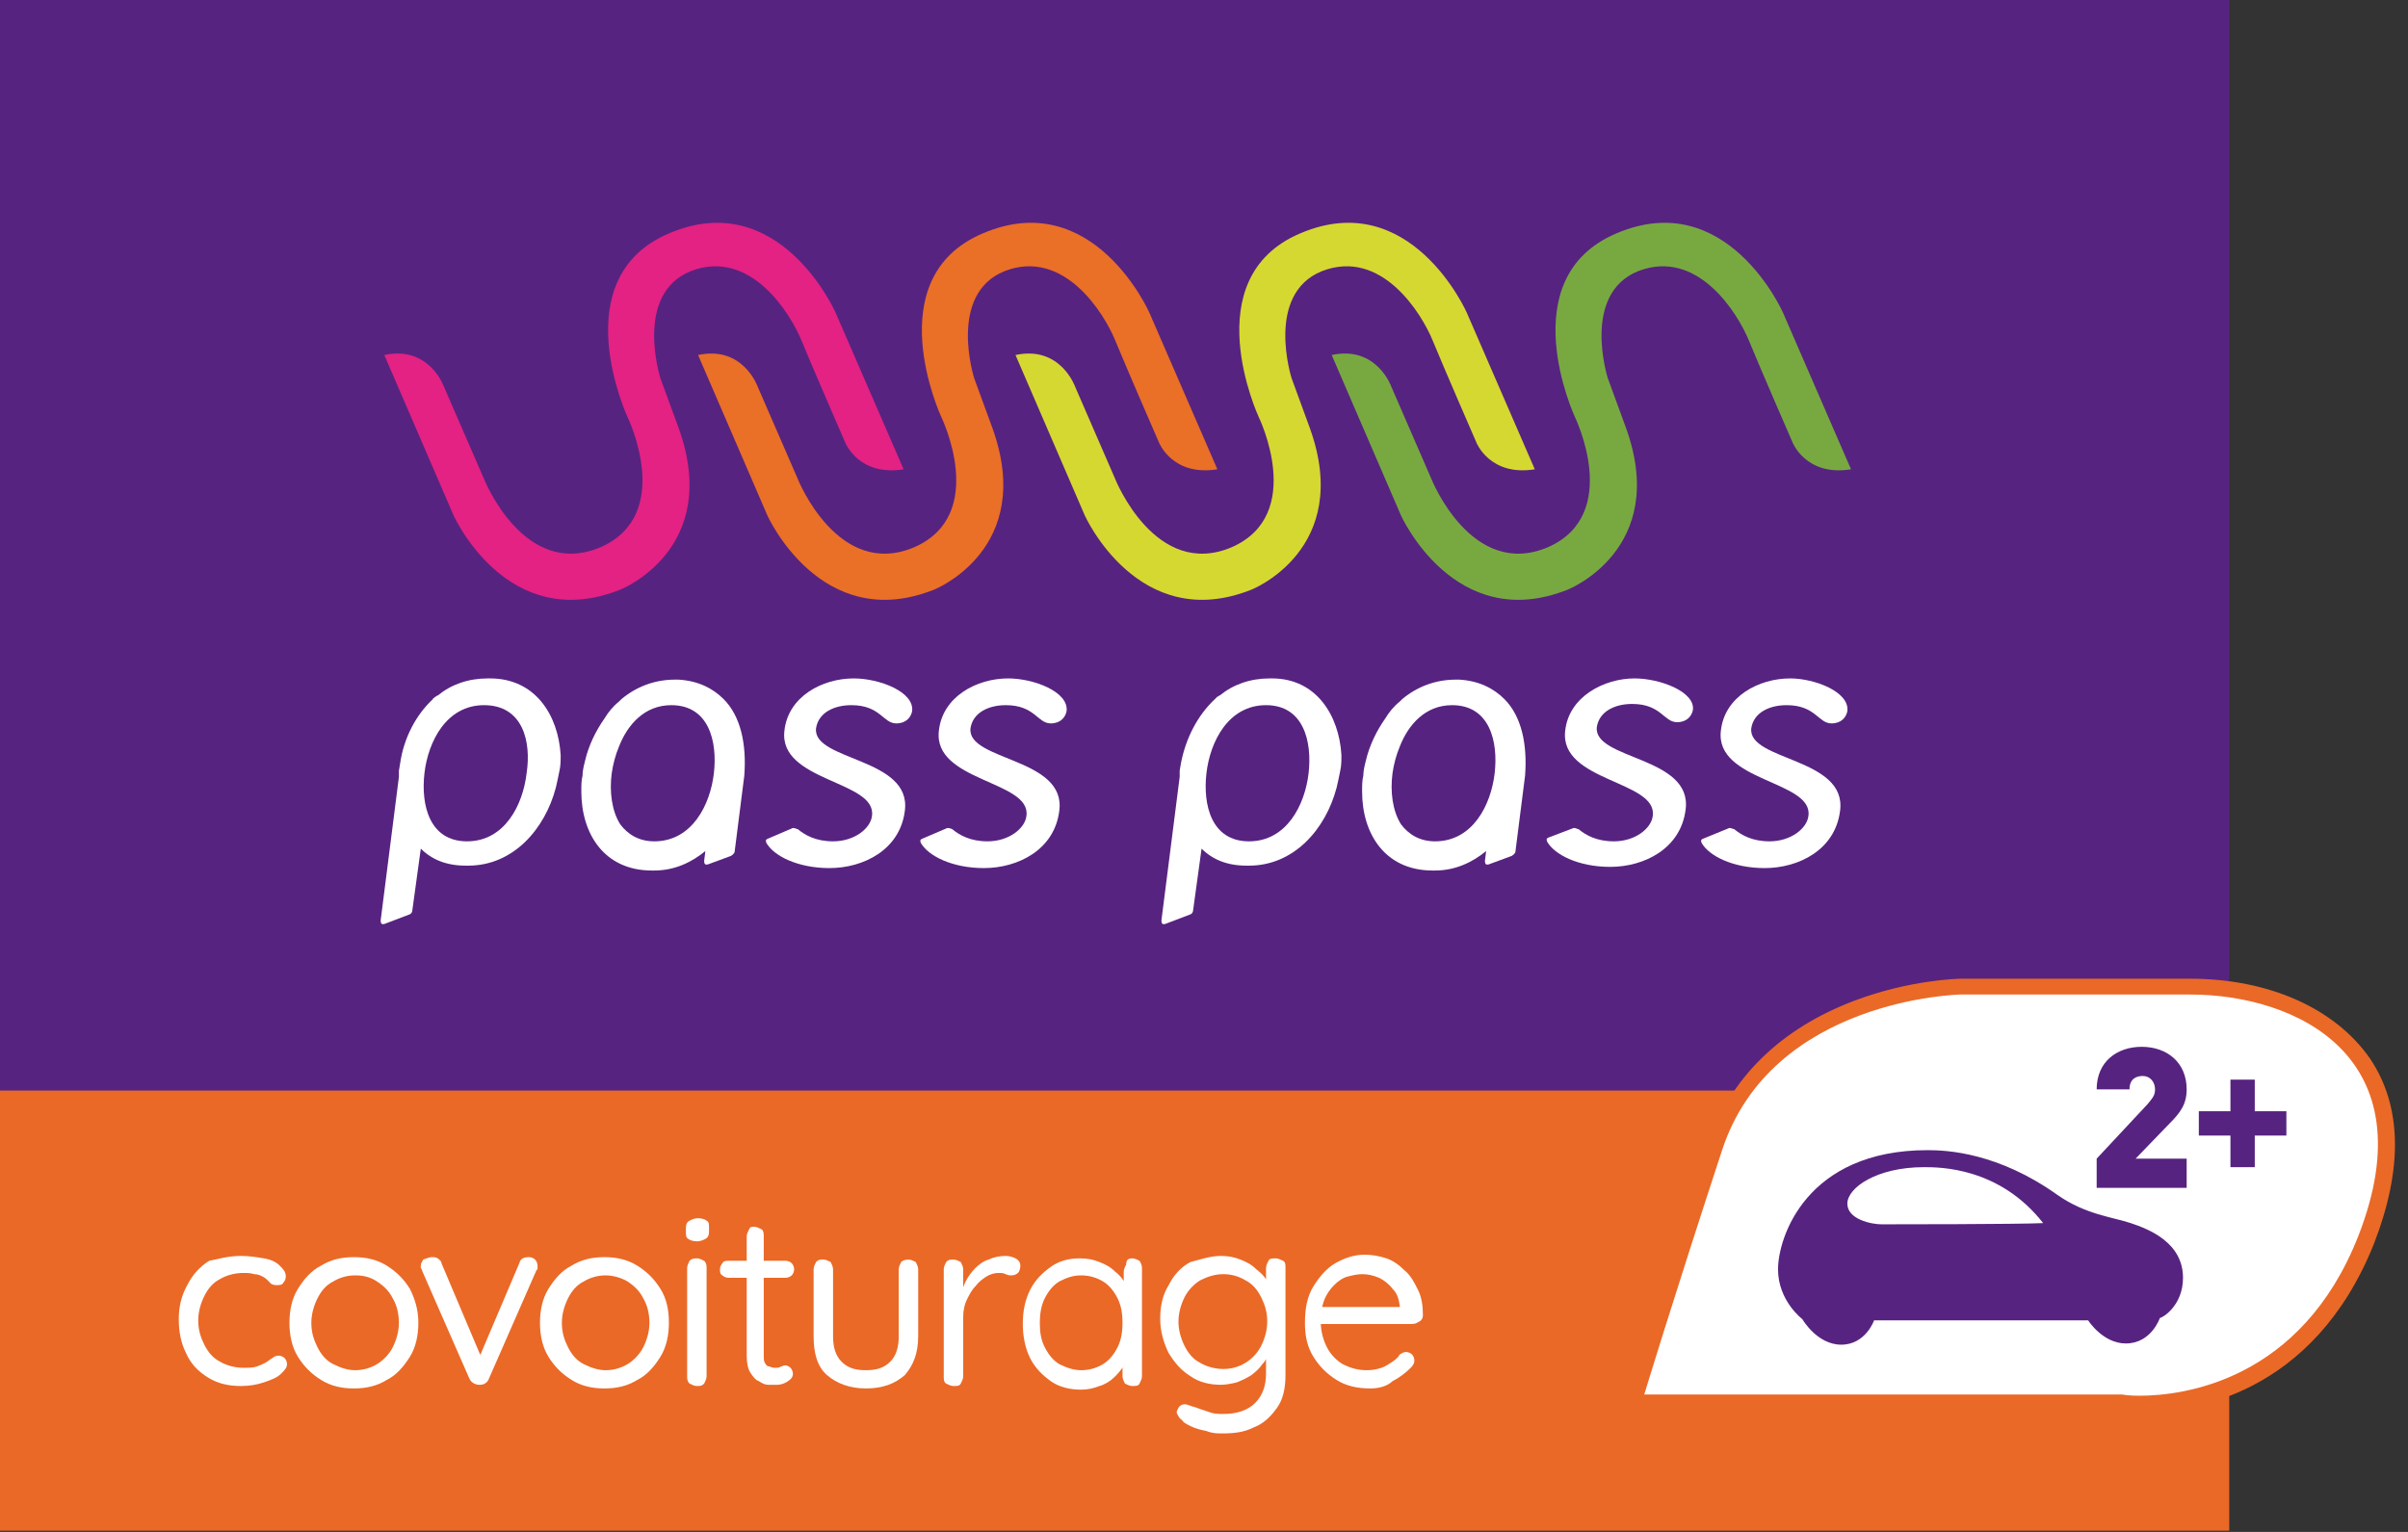 <?xml version="1.0" encoding="UTF-8"?>
<!-- Generator: Adobe Illustrator 24.1.2, SVG Export Plug-In . SVG Version: 6.00 Build 0)  -->
<svg version="1.1" id="Calque_1" xmlns="http://www.w3.org/2000/svg" xmlns:xlink="http://www.w3.org/1999/xlink" x="0px" y="0px" width="198px" height="126px" viewBox="0 0 198 126" style="enable-background:new 0 0 198 126;" xml:space="preserve">
<rect x="0" y="0" width="198" height="126" fill="#333333" stroke="none"/>
<style type="text/css">
	.st0{fill:#572380;}
	.st1{fill:#EA6927;}
	.st2{fill:#E32283;}
	.st3{fill:#EA6F27;}
	.st4{fill:#D5D830;}
	.st5{fill:#78A941;}
	.st6{fill:#FFFFFF;}
</style>
<g id="XMLID_132_">
	<rect id="XMLID_168_" class="st0" width="183.3" height="90.1"/>
	<rect id="XMLID_167_" y="89.7" class="st1" width="183.3" height="36.2"/>
	<g id="XMLID_145_">
		<path id="XMLID_166_" class="st2" d="M74.3,38.6c-3.7,0.6-4.8-2.2-4.8-2.2s-2.7-6.2-3.6-8.4c-0.9-2.2-4.2-7.6-9.1-5.7    c-4.7,1.9-2.5,8.8-2.5,8.8l1.5,4.1c3.6,10-4.8,13.3-4.8,13.3c-9.3,3.7-13.7-6.1-13.7-6.1l-5.7-13.2c3.7-0.8,4.9,2.6,4.9,2.6    l3.3,7.6c0,0,3.3,8.3,9.6,5.6c6.1-2.7,2.2-10.7,2.2-10.7s-5.3-11.4,3.4-15.1c9.1-3.9,13.7,6.5,13.7,6.5L74.3,38.6z"/>
		<path id="XMLID_165_" class="st3" d="M100.1,38.6c-3.7,0.6-4.8-2.2-4.8-2.2s-2.7-6.2-3.6-8.4c-0.9-2.2-4.2-7.6-9.1-5.7    c-4.7,1.9-2.5,8.8-2.5,8.8l1.5,4.1c3.6,10-4.8,13.3-4.8,13.3c-9.3,3.7-13.7-6.1-13.7-6.1l-5.7-13.2c3.7-0.8,4.9,2.6,4.9,2.6    l3.3,7.6c0,0,3.3,8.3,9.6,5.6c6.1-2.7,2.2-10.7,2.2-10.7s-5.3-11.4,3.4-15.1c9.1-3.9,13.7,6.5,13.7,6.5L100.1,38.6z"/>
		<path id="XMLID_164_" class="st4" d="M126.2,38.6c-3.7,0.6-4.8-2.2-4.8-2.2s-2.7-6.2-3.6-8.4c-0.9-2.2-4.2-7.6-9.1-5.7    c-4.7,1.9-2.5,8.8-2.5,8.8l1.5,4.1c3.6,10-4.8,13.3-4.8,13.3c-9.3,3.7-13.7-6.1-13.7-6.1l-5.7-13.2c3.7-0.8,4.9,2.6,4.9,2.6    l3.3,7.6c0,0,3.3,8.3,9.6,5.6c6.1-2.7,2.2-10.7,2.2-10.7s-5.3-11.4,3.4-15.1c9.1-3.9,13.7,6.5,13.7,6.5L126.2,38.6z"/>
		<path id="XMLID_163_" class="st5" d="M152.2,38.6c-3.7,0.6-4.8-2.2-4.8-2.2s-2.7-6.2-3.6-8.4c-0.9-2.2-4.2-7.6-9.1-5.7    c-4.7,1.9-2.5,8.8-2.5,8.8l1.5,4.1c3.6,10-4.8,13.3-4.8,13.3c-9.3,3.7-13.7-6.1-13.7-6.1l-5.7-13.2c3.7-0.8,4.9,2.6,4.9,2.6    l3.3,7.6c0,0,3.3,8.3,9.6,5.6c6.1-2.7,2.2-10.7,2.2-10.7s-5.3-11.4,3.4-15.1c9.1-3.9,13.7,6.5,13.7,6.5L152.2,38.6z"/>
		<g id="XMLID_146_">
			<path id="XMLID_160_" class="st6" d="M43.3,63.6c-0.3,2.6-1.8,5.6-4.9,5.6c-3.1,0-3.8-3-3.5-5.6c0.3-2.6,1.8-5.6,4.9-5.6     C43,58,43.7,61,43.3,63.6 M40.3,55.8c0,0-0.1,0-0.1,0c0,0-0.1,0-0.1,0c-1.6,0-3,0.5-4.1,1.4c-0.1,0-0.1,0.1-0.2,0.1c0,0,0,0,0,0     c0,0-0.1,0.1-0.1,0.1c0,0,0,0,0,0c-0.1,0-0.1,0.1-0.1,0.1c-1.4,1.3-2.4,3.2-2.7,5.3l-0.1,0.6l0,0.5l-1.5,11.8v0     c0,0.4,0.2,0.3,0.3,0.3l2.1-0.8c0.2-0.1,0.2-0.3,0.2-0.3l0.7-5.1c0.9,0.9,2.1,1.4,3.7,1.4c0,0,0.1,0,0.1,0c0,0,0.1,0,0.1,0     c3.7,0,6.3-3,7.2-6.4c0.1-0.4,0.2-0.9,0.3-1.4c0.1-0.4,0.1-0.9,0.1-1.3C45.9,58.8,44,55.8,40.3,55.8"/>
			<path id="XMLID_157_" class="st6" d="M58.7,63.6c-0.3,2.6-1.8,5.6-4.9,5.6h0c-1.3,0-2.2-0.6-2.8-1.4c-0.7-1.1-0.9-2.7-0.7-4.2     c0.1-0.7,0.3-1.5,0.6-2.2c0.7-1.8,2.1-3.4,4.3-3.4h0C58.3,58,59,61,58.7,63.6 M59.5,57.5c-0.9-0.9-2.1-1.5-3.7-1.6     c-0.1,0-0.1,0-0.2,0c0,0-0.1,0-0.1,0c0,0,0,0,0,0h0c-1.7,0-3.2,0.6-4.4,1.6c-0.1,0.1-0.1,0.1-0.2,0.2c-0.5,0.4-0.9,0.9-1.2,1.4     c-0.7,1-1.3,2.2-1.6,3.5c-0.1,0.4-0.2,0.8-0.2,1.2c-0.1,0.4-0.1,0.8-0.1,1.3c0,3.5,1.9,6.5,5.8,6.5h0c0.1,0,0.1,0,0.2,0     c1.7,0,3.1-0.7,4.2-1.6l-0.1,0.8c0,0,0,0,0,0c0,0.4,0.2,0.3,0.3,0.3l1.9-0.7c0.2-0.1,0.3-0.3,0.3-0.3l0.8-6.3v0c0,0,0,0,0,0     C61.4,61.2,60.9,58.9,59.5,57.5"/>
			<path id="XMLID_156_" class="st6" d="M70.2,55.8c-2.6,0-5.4,1.5-5.7,4.3c-0.5,4.2,7.6,4.1,7.2,7c-0.1,1-1.4,2.1-3.2,2.1     c-1.4,0-2.3-0.5-2.9-1c-0.1,0-0.2-0.1-0.4-0.1L63.1,69c-0.2,0.1-0.1,0.2-0.1,0.3c0.6,1.1,2.6,2.1,5.2,2.1c2.8,0,5.8-1.5,6.2-4.7     c0.6-4.4-7.6-4.1-7.3-6.8c0.2-1.3,1.5-1.9,2.9-1.9c2.4,0,2.6,1.5,3.7,1.5c0.8,0,1.2-0.5,1.3-1C75.2,56.9,72.3,55.8,70.2,55.8"/>
			<path id="XMLID_155_" class="st6" d="M82.9,55.8c-2.6,0-5.4,1.5-5.7,4.3c-0.5,4.2,7.6,4.1,7.2,7c-0.1,1-1.4,2.1-3.2,2.1     c-1.4,0-2.3-0.5-2.9-1c0,0-0.2-0.1-0.4-0.1L75.8,69c-0.2,0.1-0.1,0.2-0.1,0.3c0.6,1.1,2.6,2.1,5.2,2.1c2.8,0,5.8-1.5,6.2-4.7     c0.6-4.4-7.6-4.1-7.3-6.8c0.2-1.3,1.5-1.9,2.9-1.9c2.4,0,2.6,1.5,3.7,1.5c0.8,0,1.2-0.5,1.3-1C87.9,56.9,85,55.8,82.9,55.8"/>
			<path id="XMLID_152_" class="st6" d="M107.6,63.6c-0.3,2.6-1.8,5.6-4.9,5.6c-3.1,0-3.8-3-3.5-5.6c0.3-2.6,1.8-5.6,4.9-5.6     C107.2,58,107.9,61,107.6,63.6 M104.6,55.8c0,0-0.1,0-0.1,0c0,0-0.1,0-0.1,0c-1.6,0-3,0.5-4.1,1.4c-0.1,0-0.1,0.1-0.2,0.1     c0,0,0,0,0,0c0,0-0.1,0.1-0.1,0.1c0,0,0,0,0,0c0,0-0.1,0.1-0.1,0.1c-1.4,1.3-2.4,3.2-2.8,5.3l-0.1,0.6l0,0.5l-1.5,11.8     c0,0,0,0,0,0c0,0.4,0.2,0.3,0.3,0.3l2.1-0.8c0.2-0.1,0.2-0.3,0.2-0.3l0.7-5.1c0.9,0.9,2.1,1.4,3.7,1.4c0,0,0.1,0,0.1,0     c0,0,0.1,0,0.1,0c3.7,0,6.3-3,7.2-6.4c0.1-0.4,0.2-0.9,0.3-1.4c0.1-0.4,0.1-0.9,0.1-1.3C110.1,58.8,108.2,55.8,104.6,55.8"/>
			<path id="XMLID_149_" class="st6" d="M122.9,63.6c-0.3,2.6-1.8,5.6-4.9,5.6h0c-1.3,0-2.2-0.6-2.8-1.4c-0.7-1.1-0.9-2.7-0.7-4.2     c0.1-0.7,0.3-1.5,0.6-2.2c0.7-1.8,2.1-3.4,4.3-3.4C122.5,58,123.2,61,122.9,63.6 M123.7,57.5c-0.9-0.9-2.1-1.5-3.7-1.6     c-0.1,0-0.1,0-0.2,0c0,0-0.1,0-0.1,0c0,0,0,0,0,0h0c-1.7,0-3.2,0.6-4.4,1.6c-0.1,0.1-0.1,0.1-0.2,0.2c-0.5,0.4-0.9,0.9-1.2,1.4     c-0.7,1-1.3,2.2-1.6,3.5c-0.1,0.4-0.2,0.8-0.2,1.2c-0.1,0.4-0.1,0.8-0.1,1.3c0,3.5,1.9,6.5,5.8,6.5c0.1,0,0.1,0,0.2,0     c1.7,0,3.1-0.7,4.2-1.6l-0.1,0.8c0,0,0,0,0,0c0,0.4,0.2,0.3,0.3,0.3l1.9-0.7c0.2-0.1,0.3-0.3,0.3-0.3l0.8-6.3v0v0     C125.6,61.2,125.1,58.9,123.7,57.5"/>
			<path id="XMLID_148_" class="st6" d="M134.4,55.8c-2.5,0-5.4,1.5-5.7,4.3c-0.5,4.2,7.6,4.1,7.2,7c-0.1,1-1.4,2.1-3.2,2.1     c-1.4,0-2.3-0.5-2.9-1c-0.1,0-0.2-0.1-0.4-0.1l-2.1,0.8c-0.2,0.1-0.1,0.2-0.1,0.3c0.6,1.1,2.6,2.1,5.2,2.1c2.8,0,5.8-1.5,6.2-4.7     c0.6-4.4-7.6-4.1-7.3-6.8c0.2-1.3,1.5-1.9,2.9-1.9c2.4,0,2.6,1.5,3.7,1.5c0.8,0,1.2-0.5,1.3-1C139.4,56.9,136.5,55.8,134.4,55.8"/>
			<path id="XMLID_147_" class="st6" d="M147.2,55.8c-2.6,0-5.4,1.5-5.7,4.3c-0.5,4.2,7.6,4.1,7.2,7c-0.1,1-1.4,2.1-3.2,2.1     c-1.4,0-2.3-0.5-2.9-1c-0.1,0-0.2-0.1-0.4-0.1L140,69c-0.2,0.1-0.1,0.2-0.1,0.3c0.6,1.1,2.6,2.1,5.2,2.1c2.8,0,5.8-1.5,6.2-4.7     c0.6-4.4-7.6-4.1-7.3-6.8c0.2-1.3,1.5-1.9,2.9-1.9c2.4,0,2.6,1.5,3.7,1.5c0.8,0,1.2-0.5,1.3-1C152.1,56.9,149.2,55.8,147.2,55.8"/>
		</g>
	</g>
	<g>
		<path class="st6" d="M19.8,103.3c0.7,0,1.3,0.1,1.9,0.2c0.6,0.1,1,0.3,1.3,0.6c0.3,0.3,0.5,0.5,0.5,0.9c0,0.2-0.1,0.4-0.2,0.5    c-0.1,0.2-0.3,0.2-0.5,0.2c-0.2,0-0.3,0-0.5-0.1c-0.1-0.1-0.2-0.2-0.3-0.3c-0.1-0.1-0.2-0.2-0.4-0.3c-0.2-0.1-0.4-0.2-0.7-0.2    c-0.3-0.1-0.6-0.1-0.9-0.1c-0.7,0-1.4,0.2-1.9,0.5c-0.6,0.3-1,0.8-1.3,1.4c-0.3,0.6-0.5,1.3-0.5,2c0,0.8,0.2,1.4,0.5,2    c0.3,0.6,0.7,1.1,1.3,1.4c0.5,0.3,1.2,0.5,1.9,0.5c0.5,0,0.8,0,1.1-0.1c0.3-0.1,0.5-0.2,0.7-0.3c0.2-0.1,0.4-0.3,0.6-0.4    c0.1-0.1,0.3-0.2,0.5-0.2c0.2,0,0.4,0.1,0.5,0.2c0.1,0.1,0.2,0.3,0.2,0.5c0,0.3-0.2,0.5-0.5,0.8c-0.3,0.3-0.8,0.5-1.4,0.7    c-0.6,0.2-1.2,0.3-1.9,0.3c-1,0-1.9-0.2-2.7-0.7c-0.8-0.5-1.4-1.1-1.8-2c-0.4-0.8-0.6-1.7-0.6-2.8c0-1,0.2-1.9,0.7-2.8    c0.4-0.8,1-1.5,1.8-2C17.8,103.6,18.7,103.3,19.8,103.3z"/>
		<path class="st6" d="M34.4,108.8c0,1-0.2,2-0.7,2.8c-0.5,0.8-1.1,1.5-1.9,1.9c-0.8,0.5-1.7,0.7-2.7,0.7c-1,0-1.9-0.2-2.7-0.7    c-0.8-0.5-1.4-1.1-1.9-1.9c-0.5-0.8-0.7-1.8-0.7-2.8s0.2-2,0.7-2.8c0.5-0.8,1.1-1.5,1.9-1.9c0.8-0.5,1.7-0.7,2.7-0.7    c1,0,1.9,0.2,2.7,0.7c0.8,0.5,1.4,1.1,1.9,1.9C34.1,106.8,34.4,107.7,34.4,108.8z M32.8,108.8c0-0.8-0.2-1.5-0.5-2    c-0.3-0.6-0.7-1-1.3-1.4s-1.2-0.5-1.8-0.5c-0.7,0-1.3,0.2-1.8,0.5c-0.6,0.3-1,0.8-1.3,1.4c-0.3,0.6-0.5,1.3-0.5,2    c0,0.8,0.2,1.4,0.5,2c0.3,0.6,0.7,1.1,1.3,1.4c0.6,0.3,1.2,0.5,1.8,0.5c0.7,0,1.3-0.2,1.8-0.5s1-0.8,1.3-1.4    C32.6,110.2,32.8,109.5,32.8,108.8z"/>
		<path class="st6" d="M35.5,103.4c0.2,0,0.3,0,0.5,0.1c0.1,0.1,0.3,0.2,0.3,0.4l3.3,7.8l-0.3,0.2l3.4-8c0.1-0.4,0.4-0.5,0.8-0.5    c0.2,0,0.4,0.1,0.5,0.2c0.1,0.1,0.2,0.3,0.2,0.5c0,0.1,0,0.2,0,0.2c0,0.1,0,0.1-0.1,0.2l-3.9,8.9c-0.1,0.3-0.4,0.5-0.7,0.5    c-0.2,0-0.3,0-0.5-0.1c-0.2-0.1-0.3-0.2-0.4-0.4l-3.9-8.9c0,0,0-0.1-0.1-0.2c0-0.1,0-0.2,0-0.2c0-0.2,0.1-0.3,0.2-0.5    C35.1,103.5,35.3,103.4,35.5,103.4z"/>
		<path class="st6" d="M55,108.8c0,1-0.2,2-0.7,2.8c-0.5,0.8-1.1,1.5-1.9,1.9c-0.8,0.5-1.7,0.7-2.7,0.7c-1,0-1.9-0.2-2.7-0.7    c-0.8-0.5-1.4-1.1-1.9-1.9c-0.5-0.8-0.7-1.8-0.7-2.8s0.2-2,0.7-2.8c0.5-0.8,1.1-1.5,1.9-1.9c0.8-0.5,1.7-0.7,2.7-0.7    c1,0,1.9,0.2,2.7,0.7c0.8,0.5,1.4,1.1,1.9,1.9S55,107.7,55,108.8z M53.4,108.8c0-0.8-0.2-1.5-0.5-2c-0.3-0.6-0.7-1-1.3-1.4    c-0.5-0.3-1.2-0.5-1.8-0.5c-0.7,0-1.3,0.2-1.8,0.5c-0.6,0.3-1,0.8-1.3,1.4c-0.3,0.6-0.5,1.3-0.5,2c0,0.8,0.2,1.4,0.5,2    c0.3,0.6,0.7,1.1,1.3,1.4c0.6,0.3,1.2,0.5,1.8,0.5c0.7,0,1.3-0.2,1.8-0.5c0.5-0.3,1-0.8,1.3-1.4C53.2,110.2,53.4,109.5,53.4,108.8    z"/>
		<path class="st6" d="M57.3,102.1c-0.3,0-0.6-0.1-0.7-0.2c-0.2-0.1-0.2-0.3-0.2-0.6V101c0-0.3,0.1-0.5,0.3-0.6    c0.2-0.1,0.4-0.2,0.7-0.2s0.6,0.1,0.7,0.2c0.2,0.1,0.2,0.3,0.2,0.6v0.3c0,0.3-0.1,0.5-0.3,0.6C57.8,102,57.6,102.1,57.3,102.1z     M58.1,113.2c0,0.2-0.1,0.4-0.2,0.6c-0.2,0.2-0.3,0.2-0.6,0.2c-0.2,0-0.4-0.1-0.6-0.2c-0.2-0.2-0.2-0.4-0.2-0.6v-8.9    c0-0.2,0.1-0.4,0.2-0.6c0.2-0.2,0.4-0.2,0.6-0.2c0.2,0,0.4,0.1,0.6,0.2c0.2,0.2,0.2,0.4,0.2,0.6V113.2z"/>
		<path class="st6" d="M59.9,103.7h4.7c0.2,0,0.4,0.1,0.5,0.2c0.1,0.1,0.2,0.3,0.2,0.5c0,0.2-0.1,0.4-0.2,0.5    c-0.1,0.1-0.3,0.2-0.5,0.2h-4.7c-0.2,0-0.4-0.1-0.5-0.2c-0.2-0.1-0.2-0.3-0.2-0.5c0-0.2,0.1-0.4,0.2-0.5    C59.5,103.7,59.7,103.7,59.9,103.7z M62,100.9c0.2,0,0.4,0.1,0.6,0.2s0.2,0.4,0.2,0.6v9.7c0,0.3,0,0.6,0.1,0.7    c0.1,0.2,0.2,0.3,0.4,0.3c0.2,0.1,0.3,0.1,0.5,0.1c0.1,0,0.3,0,0.4-0.1c0.1,0,0.2-0.1,0.4-0.1c0.1,0,0.3,0.1,0.4,0.2    c0.1,0.1,0.2,0.3,0.2,0.5c0,0.2-0.1,0.4-0.4,0.6c-0.3,0.2-0.6,0.3-0.9,0.3c-0.2,0-0.4,0-0.7,0c-0.3,0-0.5-0.1-0.8-0.3    c-0.3-0.1-0.5-0.4-0.7-0.7s-0.3-0.8-0.3-1.4v-9.8c0-0.2,0.1-0.4,0.2-0.6S61.8,100.9,62,100.9z"/>
		<path class="st6" d="M74.7,103.6c0.2,0,0.4,0.1,0.6,0.2c0.1,0.2,0.2,0.4,0.2,0.6v5.5c0,1.4-0.4,2.4-1.1,3.2    c-0.8,0.7-1.8,1.1-3.2,1.1c-1.3,0-2.4-0.4-3.2-1.1c-0.8-0.7-1.1-1.8-1.1-3.2v-5.5c0-0.2,0.1-0.4,0.2-0.6c0.2-0.2,0.3-0.2,0.6-0.2    c0.2,0,0.4,0.1,0.6,0.2c0.1,0.2,0.2,0.4,0.2,0.6v5.5c0,0.9,0.2,1.6,0.7,2.1s1.1,0.7,2,0.7c0.9,0,1.5-0.2,2-0.7s0.7-1.2,0.7-2.1    v-5.5c0-0.2,0.1-0.4,0.2-0.6C74.2,103.7,74.4,103.6,74.7,103.6z"/>
		<path class="st6" d="M78.4,114c-0.2,0-0.4-0.1-0.6-0.2s-0.2-0.4-0.2-0.6v-8.8c0-0.2,0.1-0.4,0.2-0.6c0.2-0.2,0.3-0.2,0.6-0.2    c0.2,0,0.4,0.1,0.6,0.2c0.1,0.2,0.2,0.4,0.2,0.6v2.6l-0.2-0.4c0.1-0.4,0.2-0.8,0.4-1.2c0.2-0.4,0.5-0.8,0.8-1.1    c0.3-0.3,0.7-0.6,1.1-0.7c0.4-0.2,0.9-0.3,1.4-0.3c0.3,0,0.6,0.1,0.8,0.2c0.2,0.1,0.4,0.3,0.4,0.6c0,0.3-0.1,0.5-0.2,0.6    c-0.1,0.1-0.3,0.2-0.5,0.2c-0.2,0-0.3,0-0.5-0.1c-0.2-0.1-0.4-0.1-0.6-0.1c-0.3,0-0.7,0.1-1,0.3c-0.3,0.2-0.6,0.4-0.9,0.8    c-0.3,0.3-0.5,0.7-0.7,1.1c-0.2,0.4-0.3,0.9-0.3,1.4v4.9c0,0.2-0.1,0.4-0.2,0.6S78.7,114,78.4,114z"/>
		<path class="st6" d="M93.1,103.5c0.2,0,0.4,0.1,0.6,0.2c0.1,0.2,0.2,0.3,0.2,0.6v8.9c0,0.2-0.1,0.4-0.2,0.6s-0.3,0.2-0.6,0.2    c-0.2,0-0.4-0.1-0.6-0.2c-0.1-0.2-0.2-0.4-0.2-0.6v-1.9l0.4,0c0,0.3-0.1,0.6-0.3,1s-0.5,0.7-0.8,1c-0.3,0.3-0.8,0.6-1.2,0.7    c-0.5,0.2-1,0.3-1.5,0.3c-0.9,0-1.8-0.2-2.5-0.7c-0.7-0.5-1.3-1.1-1.7-1.9c-0.4-0.8-0.6-1.8-0.6-2.8c0-1.1,0.2-2,0.6-2.8    c0.4-0.8,1-1.4,1.7-1.9c0.7-0.5,1.5-0.7,2.4-0.7c0.6,0,1.1,0.1,1.6,0.3c0.5,0.2,0.9,0.4,1.3,0.8c0.4,0.3,0.7,0.7,0.9,1.1    c0.2,0.4,0.3,0.8,0.3,1.2l-0.5-0.1v-2.2c0-0.2,0.1-0.4,0.2-0.6C92.6,103.6,92.8,103.5,93.1,103.5z M88.9,112.7    c0.7,0,1.3-0.2,1.8-0.5c0.5-0.3,0.9-0.8,1.2-1.4c0.3-0.6,0.4-1.3,0.4-2c0-0.7-0.1-1.4-0.4-2c-0.3-0.6-0.7-1.1-1.2-1.4    c-0.5-0.3-1.1-0.5-1.8-0.5c-0.7,0-1.2,0.2-1.8,0.5c-0.5,0.3-0.9,0.8-1.2,1.4c-0.3,0.6-0.4,1.3-0.4,2c0,0.8,0.1,1.4,0.4,2    c0.3,0.6,0.7,1.1,1.2,1.4C87.7,112.5,88.3,112.7,88.9,112.7z"/>
		<path class="st6" d="M100.4,103.3c0.6,0,1.1,0.1,1.6,0.3c0.5,0.2,0.9,0.4,1.3,0.8c0.4,0.3,0.7,0.6,0.9,1c0.2,0.3,0.3,0.7,0.3,0.9    l-0.4-0.2v-1.8c0-0.2,0.1-0.4,0.2-0.6s0.3-0.2,0.6-0.2c0.2,0,0.4,0.1,0.6,0.2s0.2,0.3,0.2,0.6v8.8c0,1.1-0.2,2-0.7,2.7    c-0.5,0.7-1.1,1.3-1.9,1.6c-0.8,0.4-1.6,0.5-2.6,0.5c-0.4,0-0.8,0-1.3-0.2c-0.5-0.1-0.9-0.2-1.3-0.4c-0.4-0.2-0.6-0.3-0.7-0.5    c-0.2-0.1-0.3-0.3-0.4-0.5c-0.1-0.2,0-0.3,0.1-0.5c0.1-0.2,0.3-0.3,0.5-0.3c0.2,0,0.4,0.1,0.7,0.2c0.1,0,0.3,0.1,0.6,0.2    c0.3,0.1,0.6,0.2,0.9,0.3c0.3,0.1,0.7,0.1,1,0.1c1.1,0,2-0.3,2.6-0.9c0.6-0.6,0.9-1.4,0.9-2.4v-1.9l0.2,0.1    c-0.1,0.4-0.2,0.7-0.5,1c-0.2,0.3-0.5,0.6-0.9,0.9c-0.3,0.2-0.7,0.4-1.2,0.6c-0.4,0.1-0.9,0.2-1.3,0.2c-0.9,0-1.8-0.2-2.5-0.7    c-0.8-0.5-1.3-1.1-1.8-1.9c-0.4-0.8-0.7-1.8-0.7-2.8c0-1.1,0.2-2,0.7-2.8c0.4-0.8,1-1.5,1.8-1.9    C98.7,103.6,99.5,103.3,100.4,103.3z M100.6,104.8c-0.7,0-1.3,0.2-1.9,0.5c-0.5,0.3-1,0.8-1.3,1.4c-0.3,0.6-0.5,1.3-0.5,2    c0,0.7,0.2,1.4,0.5,2c0.3,0.6,0.7,1.1,1.3,1.4c0.5,0.3,1.2,0.5,1.9,0.5c0.7,0,1.3-0.2,1.8-0.5s1-0.8,1.3-1.4    c0.3-0.6,0.5-1.3,0.5-2c0-0.8-0.2-1.4-0.5-2c-0.3-0.6-0.7-1.1-1.3-1.4C101.9,105,101.3,104.8,100.6,104.8z"/>
		<path class="st6" d="M112.7,114.2c-1.1,0-2-0.2-2.8-0.7c-0.8-0.5-1.4-1.1-1.9-1.9c-0.5-0.8-0.7-1.7-0.7-2.8c0-1.2,0.2-2.2,0.7-3    c0.5-0.8,1.1-1.5,1.8-1.9c0.7-0.4,1.5-0.7,2.4-0.7c0.6,0,1.2,0.1,1.8,0.3c0.6,0.2,1.1,0.6,1.5,1c0.5,0.4,0.8,1,1.1,1.6    c0.3,0.6,0.4,1.3,0.4,2.1c0,0.2-0.1,0.4-0.3,0.5c-0.2,0.1-0.3,0.2-0.6,0.2h-8l-0.4-1.4h7.7l-0.3,0.3v-0.4c-0.1-0.6-0.2-1-0.6-1.4    c-0.3-0.4-0.7-0.7-1.1-0.9c-0.5-0.2-0.9-0.3-1.4-0.3c-0.4,0-0.8,0.1-1.2,0.2c-0.4,0.1-0.8,0.4-1.1,0.7c-0.3,0.3-0.6,0.7-0.8,1.2    c-0.2,0.5-0.3,1.1-0.3,1.8c0,0.8,0.2,1.5,0.5,2.1c0.3,0.6,0.8,1.1,1.3,1.4c0.6,0.3,1.2,0.5,2,0.5c0.5,0,0.9-0.1,1.2-0.2    c0.3-0.1,0.6-0.3,0.9-0.5c0.3-0.2,0.5-0.4,0.6-0.6c0.2-0.1,0.3-0.2,0.5-0.2c0.2,0,0.4,0.1,0.5,0.2c0.1,0.1,0.2,0.3,0.2,0.5    c0,0.2-0.1,0.4-0.3,0.6c-0.4,0.4-0.9,0.8-1.5,1.1C114.1,114,113.4,114.2,112.7,114.2z"/>
	</g>
	<g id="XMLID_133_">
		<g id="XMLID_142_">
			<g>
				<path class="st6" d="M175.8,115.4c-0.9,0-1.4-0.1-1.5-0.1l-40.1,0l0.3-0.8c0-0.1,2.3-7.8,6.4-20.2c4.2-12.8,20.1-13.2,20.3-13.2      h18.9c6.2,0,11.5,2.3,14.1,6.2c2.5,3.7,2.6,8.6,0.3,14.6C189.6,114.1,179.8,115.4,175.8,115.4      C175.8,115.4,175.8,115.4,175.8,115.4z"/>
			</g>
			<g>
				<path class="st1" d="M180.1,81.8c8.7,0,19.6,5.1,13.8,19.9c-4.7,11.9-14.4,13.1-18,13.1c-0.9,0-1.4-0.1-1.4-0.1h-39.3      c0,0,2.3-7.6,6.4-20.1c4.1-12.5,19.6-12.8,19.6-12.8H180.1 M180.1,80.5h-18.9c-0.2,0-4.2,0.1-8.7,1.8      c-6.1,2.3-10.3,6.4-12.1,11.9c-4,12.4-6.4,20.1-6.4,20.2l-0.5,1.7h1.8h39.2c0.2,0,0.7,0.1,1.5,0.1c4.1,0,14.2-1.4,19.2-13.9      c2.4-6.2,2.3-11.3-0.3-15.2C192,82.9,186.5,80.5,180.1,80.5L180.1,80.5z"/>
			</g>
		</g>
		<g id="XMLID_134_">
			<path id="XMLID_139_" class="st0" d="M175.2,100.6c-1.5-0.5-3.7-0.7-6-2.3c-4.9-3.5-9.1-3.7-10.7-3.7c-10,0-12.3,7.2-12.3,9.8     c0,2.6,2,4.1,2,4.1s1.2,2.1,3.2,2.1c2,0,2.7-2,2.7-2h17.6c0,0,1.2,1.9,3.1,1.9c2.1,0,2.8-2.1,2.8-2.1c0.2,0,1.9-1,1.9-3.3     C179.5,102.2,176.7,101.1,175.2,100.6z M154.7,100.7c-0.8,0-2.8-0.4-2.8-1.7c0-1.3,2.4-3,6.3-3c1.3,0,6.2,0,9.8,4.6     C166,100.7,155.5,100.7,154.7,100.7z"/>
			<path id="XMLID_137_" class="st0" d="M172.4,97.7v-2.4l4.2-4.5c0.4-0.5,0.6-0.7,0.6-1.2c0-0.6-0.4-1.1-1-1.1     c-0.5,0-1.1,0.2-1.1,1.1h-2.7c0-2.3,1.7-3.5,3.7-3.5c2.1,0,3.7,1.3,3.7,3.5c0,1.2-0.5,1.9-1.4,2.8l-2.8,2.9h4.2v2.4H172.4z"/>
			<path id="XMLID_135_" class="st0" d="M185.4,93.4V96h-2v-2.6h-2.6v-2h2.6v-2.6h2v2.6h2.6v2H185.4z"/>
		</g>
	</g>
</g>
</svg>